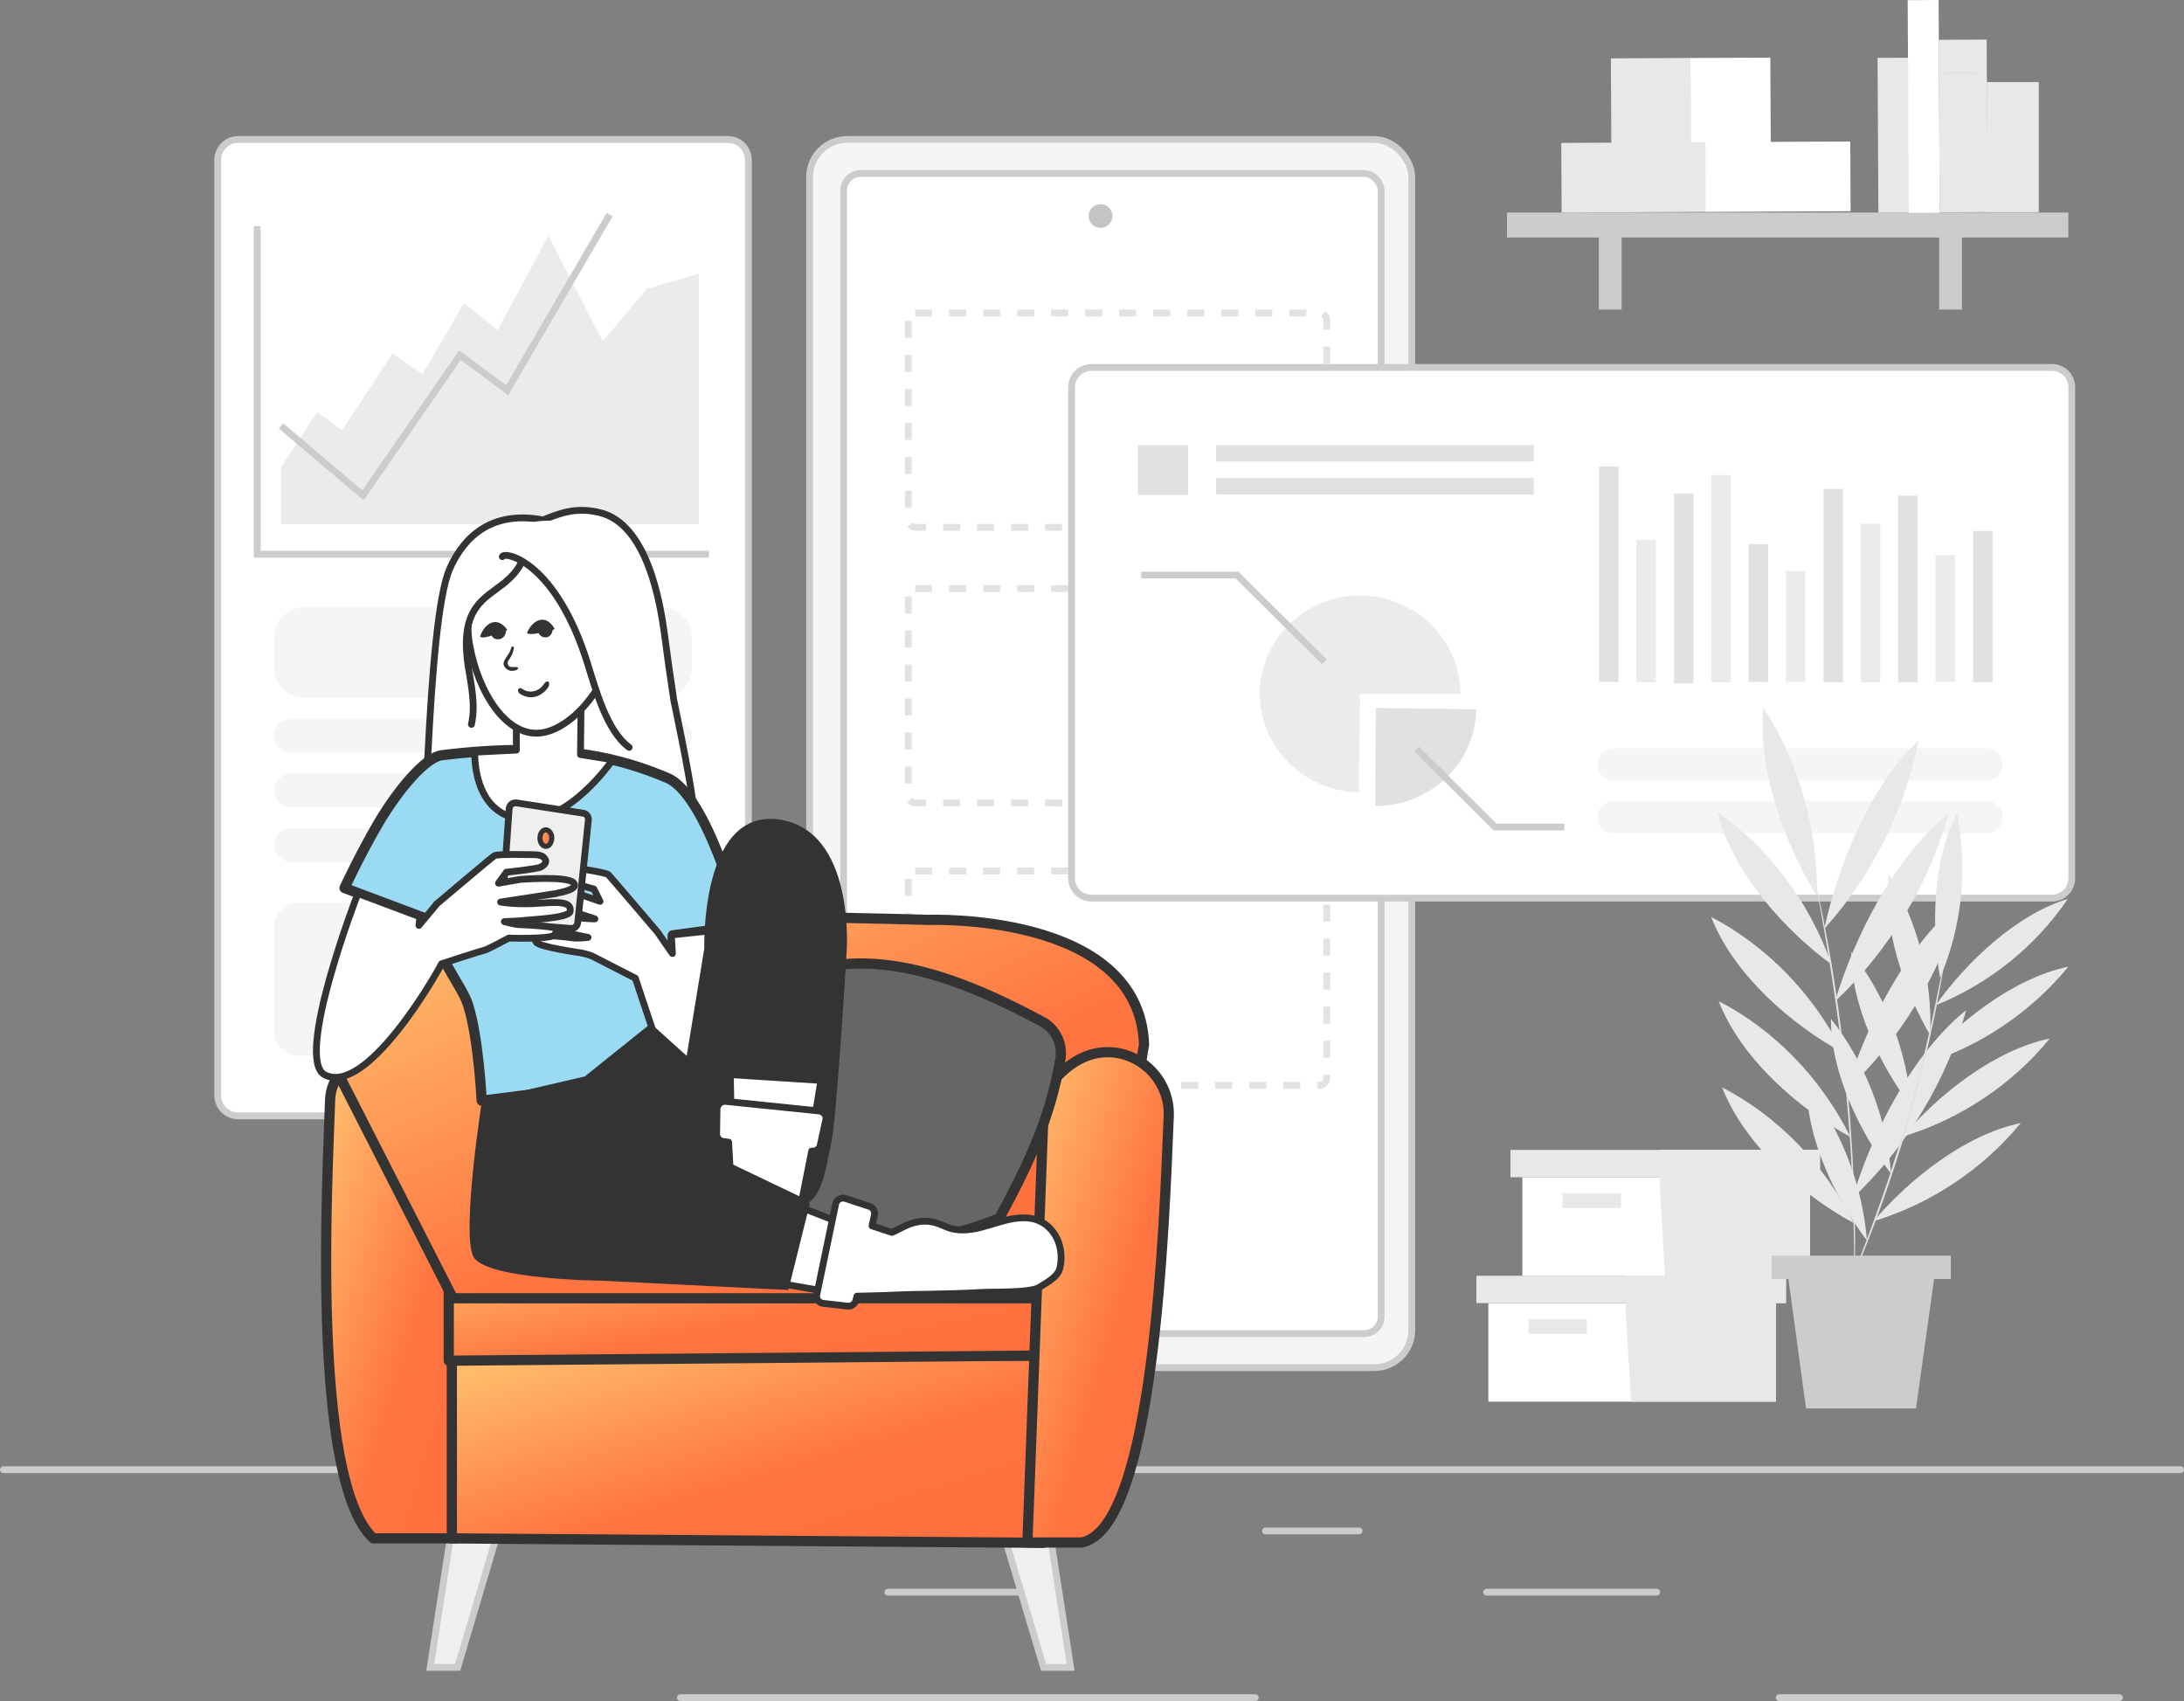 <svg width="642" height="500" viewBox="0 0 642 500" fill="none" xmlns="http://www.w3.org/2000/svg">
<rect x="0" y="0" width="642" height="500" fill="#808080" stroke="none"/>
<path d="M1 432H641" stroke="#CCCCCC" stroke-width="2" stroke-linecap="round" stroke-linejoin="round"/>
<path d="M437 468H487" stroke="#CCCCCC" stroke-width="2" stroke-linecap="round" stroke-linejoin="round"/>
<path d="M261 468H311" stroke="#CCCCCC" stroke-width="2" stroke-linecap="round" stroke-linejoin="round"/>
<path d="M372 450H399.5" stroke="#CCCCCC" stroke-width="2" stroke-linecap="round" stroke-linejoin="round"/>
<path d="M523 499H623" stroke="#CCCCCC" stroke-width="2" stroke-linecap="round" stroke-linejoin="round"/>
<path d="M200 499H369" stroke="#CCCCCC" stroke-width="2" stroke-linecap="round" stroke-linejoin="round"/>
<path d="M214 328H70C66.7 328 64 325.3 64 322V47C64 43.7 66.7 41 70 41H214C217.3 41 220 43.7 220 47V322C220 325.3 217.3 328 214 328Z" fill="white" stroke="#CCCCCC" stroke-width="2" stroke-miterlimit="10"/>
<path d="M82.6 154.1C82.6 150.9 82.6 137.3 82.6 137.3L93.3 121.1L100.5 126.5L115.4 103.9L124.2 110L136.4 89.1L146.3 97L161.2 69.3L177.2 100.3L190.2 84.8L205.4 80.5V154.1H82.6Z" fill="#EBEBEB"/>
<path d="M75.6 66.5V162.9H208.4" stroke="#CCCCCC" stroke-width="2" stroke-miterlimit="10"/>
<path d="M82.6 125.2L106.7 145.6L135.2 104.4L149.1 114.7L179.2 63.1" stroke="#CCCCCC" stroke-width="2" stroke-miterlimit="10"/>
<path d="M194.6 205.1H89.4C84.6 205.1 80.6 201.2 80.6 196.3V187.3C80.6 182.5 84.5 178.5 89.4 178.5H194.6C199.4 178.5 203.4 182.4 203.4 187.3V196.3C203.4 201.1 199.4 205.1 194.6 205.1Z" fill="#F5F5F5"/>
<path d="M121 310.3H87.7C83.8 310.3 80.6 307.1 80.6 303.2V272.4C80.6 268.5 83.8 265.3 87.7 265.3H121C124.9 265.3 128.1 268.5 128.1 272.4V303.2C128.1 307.1 124.9 310.3 121 310.3Z" fill="#F5F5F5"/>
<path d="M198.5 221.2H85.5C82.8 221.2 80.6 219 80.6 216.3C80.6 213.6 82.8 211.4 85.5 211.4H198.5C201.2 211.4 203.4 213.6 203.4 216.3C203.4 219 201.2 221.2 198.5 221.2Z" fill="#F5F5F5"/>
<path d="M198.5 237.2H85.5C82.8 237.2 80.6 235 80.6 232.3C80.6 229.6 82.8 227.4 85.5 227.4H198.5C201.2 227.4 203.4 229.6 203.4 232.3C203.4 235.1 201.2 237.2 198.5 237.2Z" fill="#F5F5F5"/>
<path d="M198.5 253.3H85.5C82.8 253.3 80.6 251.1 80.6 248.4C80.6 245.7 82.8 243.5 85.5 243.5H198.5C201.2 243.5 203.4 245.7 203.4 248.4C203.4 251.2 201.2 253.3 198.5 253.3Z" fill="#F5F5F5"/>
<path d="M153.3 265.3H142V310.5H153.3V265.3Z" fill="#F5F5F5"/>
<path d="M170 275.2H158.7V310.6H170V275.2Z" fill="#F5F5F5"/>
<path d="M186.9 283.2H175.6V310.5H186.9V283.2Z" fill="#F5F5F5"/>
<path d="M202.5 294.3H191.2V310.5H202.5V294.3Z" fill="#F5F5F5"/>
<rect x="238" y="41" width="177" height="361" rx="11" fill="#F5F5F5" stroke="#CCCCCC" stroke-width="2"/>
<rect x="248" y="51" width="158" height="341" rx="5" fill="white" stroke="#CCCCCC" stroke-width="2"/>
<rect x="267" y="92" width="123" height="63" rx="2" stroke="#E2E2E2" stroke-width="2" stroke-dasharray="5 5"/>
<rect x="267" y="173" width="123" height="63" rx="2" stroke="#E2E2E2" stroke-width="2" stroke-dasharray="5 5"/>
<rect x="267" y="256" width="123" height="63" rx="2" stroke="#E2E2E2" stroke-width="2" stroke-dasharray="5 5"/>
<path d="M561.017 16.97L551.923 17.018L552.16 62.506L561.254 62.459L561.017 16.97Z" fill="#E8E8E8"/>
<path d="M497.008 17.033L473.522 17.155L473.653 42.259L497.138 42.136L497.008 17.033Z" fill="#E8E8E8"/>
<path d="M520.394 16.932L496.908 17.055L497.039 42.159L520.525 42.036L520.394 16.932Z" fill="white"/>
<path d="M501.517 41.786L458.943 42.009L459.049 62.494L501.624 62.271L501.517 41.786Z" fill="#E8E8E8"/>
<path d="M543.892 41.585L501.318 41.807L501.425 62.292L543.999 62.07L543.892 41.585Z" fill="white"/>
<path d="M608 62.482H443V69.812H608V62.482Z" fill="#CCCCCC"/>
<path d="M476.68 65.996H469.984V91H476.68V65.996Z" fill="#CCCCCC"/>
<path d="M576.719 65.996H570.023V91H576.719V65.996Z" fill="#CCCCCC"/>
<path d="M569.868 -3.05425e-05L560.773 0.047L561.099 62.606L570.194 62.559L569.868 -3.05425e-05Z" fill="white"/>
<path d="M583.99 11.635L569.898 11.709L570.163 62.419L584.255 62.345L583.99 11.635Z" fill="#E8E8E8"/>
<path d="M583.915 21.412C583.915 21.512 580.717 21.613 576.919 21.613C573.021 21.613 569.923 21.512 569.923 21.412C569.923 21.311 573.021 21.211 576.919 21.211C580.717 21.211 583.915 21.311 583.915 21.412Z" fill="#E1E1E1"/>
<path d="M599.305 24.123H584.015V62.382H599.305V24.123Z" fill="#E8E8E8"/>
<path d="M437.503 383.027V412H477.705H522.022V383.027H437.503Z" fill="white"/>
<path d="M434 375V383.027H525V375H477.705H434Z" fill="#E8E8E8"/>
<path d="M479.456 412H522.022V383.027H525V375H477.704V382.289L479.456 412Z" fill="#E8E8E8"/>
<path d="M466.494 387.733H449.327V392.07H466.494V387.733Z" fill="#E8E8E8"/>
<path d="M447.503 346.027V375H487.705H532.022V346.027H447.503Z" fill="white"/>
<path d="M444 338V346.027H535V338H487.705H444Z" fill="#E8E8E8"/>
<path d="M489.456 375H532.022V346.027H535V338H487.704V345.289L489.456 375Z" fill="#E8E8E8"/>
<path d="M476.494 350.733H459.327V355.07H476.494V350.733Z" fill="#E8E8E8"/>
<path d="M603.178 108H320.822C317.62 108 315 110.611 315 113.803V258.197C315 261.389 317.62 264 320.822 264H603.178C606.38 264 609 261.389 609 258.197V113.803C609 110.515 606.38 108 603.178 108Z" fill="white" stroke="#CCCCCC" stroke-width="2" stroke-miterlimit="10"/>
<path d="M475.778 137.111H470.053V200.459H475.778V137.111Z" fill="#E1E1E1"/>
<path d="M497.804 145.042H492.079V200.846H497.804V145.042Z" fill="#E1E1E1"/>
<path d="M519.733 159.936H514.008V200.459H519.733V159.936Z" fill="#E1E1E1"/>
<path d="M541.758 143.688H536.034V200.555H541.758V143.688Z" fill="#E1E1E1"/>
<path d="M563.687 145.719H557.962V200.555H563.687V145.719Z" fill="#E1E1E1"/>
<path d="M585.713 156.067H579.988V200.556H585.713V156.067Z" fill="#E1E1E1"/>
<path d="M486.743 158.678H481.018V200.555H486.743V158.678Z" fill="#EBEBEB"/>
<path d="M508.768 139.626H503.044V200.556H508.768V139.626Z" fill="#EBEBEB"/>
<path d="M530.697 167.866H524.972V200.459H530.697V167.866Z" fill="#EBEBEB"/>
<path d="M552.723 153.939H546.998V200.555H552.723V153.939Z" fill="#EBEBEB"/>
<path d="M574.651 163.127H568.927V200.459H574.651V163.127Z" fill="#EBEBEB"/>
<path d="M404.461 208.099L433.958 208.486C433.764 224.154 420.471 236.92 404.461 236.92C404.364 236.92 404.364 236.92 404.267 236.92L404.461 208.099Z" fill="#E1E1E1"/>
<path d="M399.804 203.94L399.416 232.858C383.406 232.665 370.307 219.705 370.307 203.94C370.307 188.079 383.6 175.023 399.804 175.023C416.008 175.023 429.301 188.079 429.301 203.94H399.804Z" fill="#EBEBEB"/>
<path d="M349.251 130.824H334.503V145.525H349.251V130.824Z" fill="#E1E1E1"/>
<path d="M450.842 130.824H357.499V135.66H450.842V130.824Z" fill="#E1E1E1"/>
<path d="M450.842 140.496H357.499V145.332H450.842V140.496Z" fill="#E1E1E1"/>
<path d="M335.473 169.027H363.612L389.325 194.559" stroke="#CCCCCC" stroke-width="2" stroke-miterlimit="10"/>
<path d="M416.493 220.188L439.489 243.11H459.865" stroke="#CCCCCC" stroke-width="2" stroke-miterlimit="10"/>
<path d="M583.966 229.376H474.323C471.703 229.376 469.568 227.249 469.568 224.637C469.568 222.026 471.703 219.898 474.323 219.898H583.966C586.586 219.898 588.721 222.026 588.721 224.637C588.624 227.345 586.586 229.376 583.966 229.376Z" fill="#F5F5F5"/>
<path d="M583.966 244.947H474.323C471.703 244.947 469.568 242.82 469.568 240.208C469.568 237.597 471.703 235.469 474.323 235.469H583.966C586.586 235.469 588.721 237.597 588.721 240.208C588.624 242.916 586.586 244.947 583.966 244.947Z" fill="#F5F5F5"/>
<path d="M544.966 359.543C529.868 351.375 512.809 336.569 506.241 319.637C522.533 328.06 536.351 342.185 544.966 359.543Z" fill="#E8E8E8"/>
<path d="M543.942 334.187C528.845 326.018 511.786 311.213 505.218 294.28C521.595 302.704 535.327 316.914 543.942 334.187Z" fill="#E8E8E8"/>
<path d="M541.725 309.426C526.627 301.257 509.568 286.452 503 269.519C519.292 278.028 533.11 292.153 541.725 309.426Z" fill="#E8E8E8"/>
<path d="M538.398 283.474C524.324 273.263 509.227 256.16 504.706 238.547C519.889 249.183 531.916 265.095 538.398 283.474Z" fill="#E8E8E8"/>
<path d="M534.133 263.393C524.665 248.247 516.562 226.209 518.353 208C528.845 224.082 534.389 243.822 534.133 263.393Z" fill="#E8E8E8"/>
<path d="M536.266 273.008C540.275 254.118 549.998 230.719 563.987 217.615C560.063 237.866 550.169 257.607 536.266 273.008Z" fill="#E8E8E8"/>
<path d="M539.422 294.365C545.136 275.05 557.249 251.565 572.858 239.057C567.058 259.904 555.201 279.56 539.422 294.365Z" fill="#E8E8E8"/>
<path d="M542.833 320.402C548.548 301.087 560.66 277.603 576.27 265.095C570.555 285.941 558.613 305.597 542.833 320.402Z" fill="#E8E8E8"/>
<path d="M544.539 352.226C550.254 332.91 562.366 309.426 577.976 296.918C572.261 317.68 560.319 337.335 544.539 352.226Z" fill="#E8E8E8"/>
<path d="M533.707 259.649C533.707 259.649 533.707 259.734 533.792 259.989C533.877 260.245 533.877 260.5 534.048 260.925C534.219 261.776 534.474 262.967 534.816 264.414C535.498 267.477 536.351 271.902 537.375 277.433C538.398 282.963 539.422 289.515 540.445 296.833C541.469 304.15 542.407 312.234 543.175 320.743C543.942 329.252 544.454 337.335 544.795 344.738C545.137 352.141 545.307 358.777 545.307 364.393C545.307 370.009 545.307 374.519 545.222 377.582C545.137 379.114 545.136 380.305 545.136 381.156C545.136 381.496 545.137 381.837 545.051 382.092C545.051 382.262 545.051 382.432 545.051 382.432C545.051 382.432 545.051 382.347 545.051 382.092C545.051 381.837 545.051 381.496 545.051 381.156C545.051 380.305 545.051 379.114 545.051 377.582C545.051 374.434 545.051 369.924 544.966 364.393C544.881 358.777 544.71 352.141 544.369 344.823C544.028 337.42 543.431 329.337 542.663 320.913C541.895 312.404 540.957 304.406 539.933 297.088C538.91 289.77 537.886 283.219 536.948 277.688C536.01 272.157 535.242 267.732 534.645 264.669C534.389 263.138 534.133 261.946 533.963 261.096C533.877 260.755 533.877 260.415 533.792 260.16C533.707 259.734 533.707 259.649 533.707 259.649Z" fill="#E1E1E1"/>
<path d="M548.804 364.649C539.592 352.481 530.977 334.612 531.148 319.126C541.213 331.974 547.44 348.141 548.804 364.649Z" fill="#E8E8E8"/>
<path d="M555.884 344.993C546.672 332.825 538.057 314.957 538.227 299.471C548.292 312.319 554.604 328.486 555.884 344.993Z" fill="#E8E8E8"/>
<path d="M561.855 325.338C552.643 313.17 544.028 295.301 544.198 279.815C554.263 292.663 560.575 308.83 561.855 325.338Z" fill="#E8E8E8"/>
<path d="M567.399 304.321C559.637 291.047 553.24 272.157 555.202 256.926C563.731 270.966 568.081 287.813 567.399 304.321Z" fill="#E8E8E8"/>
<path d="M570.299 287.388C567.655 272.157 568.167 252.246 575.331 239.143C578.487 255.395 576.696 272.582 570.299 287.388Z" fill="#E8E8E8"/>
<path d="M569.02 295.471C578.061 282.708 592.817 268.753 607.829 264.244C598.447 278.113 584.629 289.26 569.02 295.471Z" fill="#E8E8E8"/>
<path d="M564.755 313C575.246 300.577 591.879 287.473 608 284.155C596.997 297.599 581.643 307.894 564.755 313Z" fill="#E8E8E8"/>
<path d="M559.296 334.102C569.787 321.679 586.42 308.575 602.541 305.257C591.538 318.786 576.184 328.996 559.296 334.102Z" fill="#E8E8E8"/>
<path d="M550.766 358.948C561.258 346.525 577.89 333.421 594.011 330.102C583.008 343.547 567.655 353.842 550.766 358.948Z" fill="#E8E8E8"/>
<path d="M571.237 284.325C571.237 284.325 571.237 284.41 571.237 284.58C571.237 284.75 571.152 285.005 571.152 285.346C571.067 286.026 570.896 287.048 570.64 288.324C570.214 290.877 569.531 294.535 568.593 299.045C566.716 308.065 563.816 320.573 559.722 334.102C557.675 340.824 555.543 347.205 553.496 352.991C551.448 358.777 549.487 363.883 547.695 368.222C545.989 372.477 544.539 375.965 543.431 378.348C542.919 379.454 542.492 380.39 542.236 381.071C542.066 381.326 541.981 381.581 541.895 381.751C541.81 381.922 541.81 382.007 541.725 382.007C541.725 382.007 541.725 381.922 541.81 381.751C541.895 381.581 541.981 381.326 542.066 381.071C542.322 380.39 542.748 379.454 543.175 378.348C544.198 375.965 545.563 372.477 547.269 368.222C548.975 363.883 550.851 358.777 552.898 352.991C554.946 347.205 556.993 340.824 559.04 334.102C563.134 320.573 566.119 308.15 568.081 299.13C569.02 294.62 569.787 290.962 570.299 288.409C570.555 287.218 570.725 286.197 570.896 285.516C570.981 285.176 570.981 285.005 571.067 284.75C571.152 284.41 571.237 284.325 571.237 284.325Z" fill="#E1E1E1"/>
<path d="M563.219 414H530.892L524.836 369.499H569.446L563.219 414Z" fill="#CCCCCC"/>
<path d="M573.455 369.073H520.827V375.965H573.455V369.073Z" fill="#CCCCCC"/>
<circle cx="323.5" cy="63.5" r="3.5" fill="#C4C4C4"/>
<path d="M133.53 444.525L126.472 490.1H134.538L148.049 444.525H133.53Z" fill="#EFEFEF" stroke="#CCCCCC" stroke-width="2"/>
<path d="M307.661 444.525L314.719 490.1H306.754L293.142 444.525H307.661Z" fill="#EFEFEF" stroke="#CCCCCC" stroke-width="2"/>
<path d="M97.03 323.43C96.425 343.999 91.081 434.846 109.735 452.188H132.824C138.874 452.188 138.572 449.365 138.269 443.315L133.833 325.447C133.732 323.228 132.925 321.01 131.514 319.195C128.489 315.465 122.338 309.617 113.969 310.222C108.222 310.625 104.088 312.541 101.366 314.456C98.543 316.473 97.131 319.901 97.03 323.43Z" fill="url(#paint0_linear)" stroke="#333333" stroke-width="3" stroke-miterlimit="10" stroke-linecap="round" stroke-linejoin="round"/>
<path d="M306.653 453.499L132.824 452.188V398.447H306.653V453.499Z" fill="url(#paint1_linear)" stroke="#333333" stroke-width="3" stroke-miterlimit="10" stroke-linecap="round" stroke-linejoin="round"/>
<path d="M305.947 398.447L131.917 399.959V367.694L306.653 364.467L305.947 398.447Z" fill="url(#paint2_linear)" stroke="#333333" stroke-width="3" stroke-miterlimit="10" stroke-linecap="round" stroke-linejoin="round"/>
<path d="M100.357 317.381C100.357 317.381 101.668 272.713 150.873 270.394C200.077 268.075 273.077 270.394 273.077 270.394C273.077 270.394 334.885 268.075 336.297 306.995L323.995 381.608H133.127L100.357 317.381Z" fill="url(#paint3_linear)" stroke="#333333" stroke-width="3" stroke-miterlimit="10" stroke-linecap="round" stroke-linejoin="round"/>
<path d="M343.556 328.169C342.246 359.023 339.422 449.365 317.946 453.398H302.015L306.955 321.414C306.955 321.414 314.316 308.508 326.617 309.314C326.718 309.314 326.819 309.314 327.02 309.314C336.7 310.222 343.96 318.49 343.556 328.169Z" fill="url(#paint4_linear)" stroke="#333333" stroke-width="3" stroke-miterlimit="10" stroke-linecap="round" stroke-linejoin="round"/>
<g opacity="0.2">
<g opacity="0.2">
<g opacity="0.2">
<g opacity="0.2">
<g opacity="0.2">
<g opacity="0.2">
<g opacity="0.2">
<g opacity="0.2">
<g opacity="0.2">
<path opacity="0.2" d="M131.917 399.959C171.845 408.63 190.801 407.925 227.906 408.63C261.179 409.235 297.78 403.186 303.124 399.657L131.917 399.959Z" fill="black"/>
</g>
</g>
</g>
</g>
</g>
</g>
</g>
</g>
</g>
<path d="M230.628 357.611C231.031 336.437 233.048 315.364 236.779 294.492C237.384 291.367 238.089 287.938 240.509 285.821C242.627 284.006 245.551 283.603 248.273 283.401C268.036 281.788 288.302 290.661 306.25 300.24C310.283 302.357 312.501 306.894 311.694 311.432C308.67 328.673 302.62 341.68 293.747 358.115C273.682 366.282 251.197 368.299 230.023 363.762" fill="#666666"/>
<path d="M230.628 357.611C231.031 336.437 233.048 315.364 236.779 294.492C237.384 291.367 238.089 287.938 240.509 285.821C242.627 284.006 245.551 283.603 248.273 283.401C268.036 281.788 288.302 290.661 306.25 300.24C310.283 302.357 312.501 306.894 311.694 311.432C308.67 328.673 302.62 341.68 293.747 358.115C273.682 366.282 251.197 368.299 230.023 363.762" stroke="#333333" stroke-width="3" stroke-miterlimit="10" stroke-linecap="round" stroke-linejoin="round"/>
<path d="M198.06 205.763C196.548 195.781 196.649 196.084 195.338 186.505C194.128 177.632 190.397 153.836 176.08 150.61C169.526 149.097 165.089 150.61 159.645 152.828C142.1 149.501 135.042 160.794 132.219 167.146C128.791 174.809 126.976 198.201 125.766 222.198C125.766 222.602 125.665 223.005 125.565 223.307L124.254 226.836C122.54 231.575 121.531 236.516 121.229 241.557L119.414 274.831C119.313 277.15 121.128 279.066 123.548 279.166C132.925 279.57 154.402 278.461 158.636 277.049C175.878 271.201 189.389 258.295 195.943 242.062C196.346 240.952 202.497 240.448 203.606 240.045C205.32 239.339 198.363 207.578 198.06 205.763Z" fill="white" stroke="#333333" stroke-width="2" stroke-linecap="round" stroke-linejoin="round"/>
<path d="M196.145 228.651C184.045 223.61 165.896 217.56 129.799 221.997C125.161 222.602 117.196 231.777 111.045 242.263C105.601 251.64 101.265 261.017 101.265 261.017L126.775 270.596C128.186 281.486 135.748 289.552 137.563 295.299C140.689 304.979 141.596 323.531 141.596 323.531L196.951 316.574L197.758 274.932L217.823 272.209C217.823 270.697 207.74 233.39 196.145 228.651Z" fill="#9ADAF3" stroke="#333333" stroke-width="3" stroke-miterlimit="10" stroke-linecap="round" stroke-linejoin="round"/>
<path d="M226.192 351.259L260.373 364.669L247.366 380.398L218.327 375.357L226.192 351.259Z" fill="white" stroke="#333333" stroke-width="2" stroke-miterlimit="10" stroke-linecap="round" stroke-linejoin="round"/>
<path d="M141.697 323.43C141.697 323.43 135.547 362.552 139.177 369.408C142.706 376.164 177.29 376.466 177.29 376.466L231.737 379.188L238.089 353.679C238.089 353.679 198.464 335.328 194.733 333.211C191.002 331.093 182.13 327.363 182.13 327.363L172.047 316.372L141.697 323.43Z" fill="#333333"/>
<path d="M217.016 272.713L197.355 274.831L197.657 280.276L193.321 274.024C193.321 274.024 179.508 257.791 178.802 257.085C178.096 256.379 167.308 254.867 167.308 254.867C167.308 254.867 165.291 254.463 164.283 255.27C163.275 256.177 163.476 257.186 164.888 258.194C165.997 259.001 174.567 261.32 174.567 261.32L176.382 264.95L170.333 262.832C170.333 262.832 156.721 259.404 154.704 261.219C152.687 263.034 159.04 264.95 159.04 264.95L174.87 270.092C174.87 270.092 170.03 270.193 162.871 268.378C155.712 266.563 154.301 267.369 154.2 269.386C154.099 271.403 165.493 273.722 166.602 274.125C167.711 274.528 172.853 275.537 172.853 275.537C172.853 275.537 169.627 275.94 168.013 275.637C166.4 275.335 159.04 274.73 158.132 274.932C157.225 275.133 156.821 275.537 157.628 276.948C158.435 278.36 170.736 280.074 170.736 280.074C170.736 280.074 173.357 280.578 174.567 281.284C175.777 281.889 186.768 287.535 186.768 287.535C186.768 287.535 189.389 295.501 190.902 299.937C194.733 311.734 200.884 325.043 208.042 324.136C216.613 323.128 222.763 312.742 222.461 306.188C222.058 300.34 217.016 272.713 217.016 272.713Z" fill="white" stroke="#333333" stroke-width="2" stroke-miterlimit="10" stroke-linecap="round" stroke-linejoin="round"/>
<path d="M197.758 335.429L207.034 278.763C207.034 278.763 205.824 237.927 228.712 240.851C251.6 243.775 248.878 279.67 248.878 279.67C248.878 279.67 245.954 328.875 244.341 336.034C242.728 343.193 241.921 351.057 237.182 353.88L216.411 350.654L197.758 335.429Z" fill="#333333"/>
<path d="M215.605 251.136L210.059 264.546L213.487 315.767C213.487 315.767 243.03 318.288 242.728 317.481C242.425 316.675 248.072 291.972 248.072 291.972C248.072 291.972 249.886 259.202 241.114 252.951C232.443 246.7 215.605 251.136 215.605 251.136Z" fill="#333333"/>
<path d="M214.697 315.868L215.101 340.269L235.77 351.561L241.316 317.582L214.697 315.868Z" fill="white" stroke="#333333" stroke-width="2" stroke-miterlimit="10" stroke-linecap="round" stroke-linejoin="round"/>
<path d="M171.946 316.372L191.305 300.845L204.715 312.944L197.254 337.042L177.491 329.682L171.946 316.372Z" fill="#333333"/>
<path d="M307.056 359.729C305.544 358.72 303.83 358.115 302.015 358.015C294.554 357.41 287.596 362.854 280.135 361.241C278.118 360.838 276.304 359.628 274.287 359.224C271.363 358.519 268.237 359.224 265.515 360.636C262.793 362.048 262.188 362.249 262.188 362.249L256.339 360.334L257.045 357.107C257.247 355.998 256.642 354.889 255.533 354.586L248.475 352.267C247.265 351.864 245.853 352.671 245.652 353.881L240.106 380.499C239.804 381.81 240.711 383.02 242.022 383.121L249.181 383.927C250.29 384.028 251.298 383.323 251.601 382.213L251.903 381.003L259.868 380.802C272.573 380.197 275.799 380.6 288.504 379.894C291.63 379.693 302.922 380.096 305.544 378.382C307.863 376.869 310.989 375.357 311.594 372.635C312.602 367.997 311.291 362.653 307.056 359.729Z" fill="white" stroke="#333333" stroke-width="2" stroke-miterlimit="10" stroke-linecap="round" stroke-linejoin="round"/>
<path d="M240.812 326.556L213.286 323.733C211.975 323.632 210.866 324.64 210.765 325.951L210.664 333.311C210.664 334.421 211.471 335.429 212.681 335.53L214.193 335.731L214.596 342.991L235.67 353.074L238.594 338.353H238.694C239.804 338.454 240.913 337.748 241.114 336.639L242.728 329.278C243.131 327.968 242.123 326.758 240.812 326.556Z" fill="white" stroke="#333333" stroke-width="2" stroke-miterlimit="10" stroke-linecap="round" stroke-linejoin="round"/>
<path d="M151.78 205.461V220.484L139.58 221.089C139.58 221.089 138.672 238.734 152.788 240.751C166.904 242.767 180.113 223.307 180.113 223.307L170.635 221.795L170.938 196.285L151.78 205.461Z" fill="white" stroke="#333333" stroke-width="2" stroke-linecap="round" stroke-linejoin="round"/>
<path d="M180.516 182.371C182.936 195.983 170.433 213.426 159.645 215.342C148.856 217.258 140.487 203.242 138.067 189.631C135.648 176.019 142.504 163.415 153.393 161.499C164.283 159.584 178.197 168.759 180.516 182.371Z" fill="white" stroke="#333333" stroke-width="2" stroke-linecap="round" stroke-linejoin="round"/>
<path d="M142.806 175.615C146.739 171.078 151.881 163.415 157.426 165.936C163.174 168.557 166.501 179.447 169.022 184.892C171.845 191.042 173.156 200.318 176.08 206.469C176.987 208.385 179.508 207.376 181.525 208.284C183.642 209.292 186.263 208.486 188.078 207.074C192.313 203.646 192.918 197.294 191.809 191.95C190.801 186.807 188.381 181.766 188.381 176.422C188.381 171.885 184.953 168.053 182.13 164.827C177.794 159.785 172.45 155.248 165.997 153.635C159.746 152.122 152.889 153.635 147.545 157.265C144.117 159.584 141.193 162.609 138.975 166.138C136.656 169.868 136.152 173.196 135.244 177.43C134.942 179.044 132.219 187.513 135.446 187.211C136.857 187.11 137.866 183.278 138.572 182.068C139.781 179.749 141.193 177.632 142.806 175.615Z" fill="white"/>
<path d="M184.953 219.678C178.399 214.939 175.072 202.537 172.853 195.479C163.577 165.23 148.453 161.903 147.646 163.617" stroke="#333333" stroke-width="2" stroke-linecap="round" stroke-linejoin="round"/>
<path d="M172.954 241.053L169.828 271.201C169.728 272.209 168.82 273.016 167.812 272.915L149.159 271.403C148.15 271.302 147.344 270.394 147.444 269.386L149.663 237.726C149.764 236.617 150.772 235.81 151.881 236.012L171.442 239.037C172.349 239.137 173.055 240.045 172.954 241.053Z" fill="#EFEFEF" stroke="#333333" stroke-width="2" stroke-linecap="round" stroke-linejoin="round"/>
<path d="M168.619 259.505C166.904 257.387 152.889 258.497 152.889 258.497L146.537 259.606L148.856 256.379C148.856 256.379 157.729 255.472 158.939 254.867C160.451 254.06 160.855 253.153 159.947 252.144C159.141 251.136 157.023 251.237 157.023 251.237C157.023 251.237 146.134 250.934 145.327 251.539C144.52 252.044 128.186 265.857 128.186 265.857V265.958L123.145 272.008L123.447 269.487L105.197 262.631C105.197 262.631 86.342 311.331 95.518 315.969C107.617 322.019 127.581 287.636 129.799 283.3C131.816 282.595 141.294 279.57 142.504 279.267C143.815 278.864 149.562 275.738 149.562 275.738C149.562 275.738 161.863 276.142 162.972 274.831C163.98 273.52 163.678 273.117 162.77 272.713C161.964 272.31 154.603 271.806 152.99 271.806C151.377 271.806 148.251 270.898 148.251 270.898C148.251 270.898 153.494 270.697 154.603 270.495C155.813 270.294 167.409 269.89 167.61 267.874C167.812 265.857 166.602 264.849 159.241 265.454C151.881 266.059 147.142 265.151 147.142 265.151L163.577 262.631C163.779 262.429 170.333 261.622 168.619 259.505Z" fill="white" stroke="#333333" stroke-width="2" stroke-miterlimit="10" stroke-linecap="round" stroke-linejoin="round"/>
<path d="M158.838 245.49C159.141 244.28 160.149 243.574 161.056 244.078C161.964 244.582 162.468 245.893 162.065 247.204C161.762 248.414 160.754 249.119 159.846 248.615C158.939 248.111 158.536 246.8 158.838 245.49Z" fill="url(#paint5_linear)" stroke="#333333" stroke-width="1.5" stroke-miterlimit="10" stroke-linecap="round" stroke-linejoin="round"/>
<path fill-rule="evenodd" clip-rule="evenodd" d="M149.461 194.168C149.058 194.672 149.259 195.479 149.562 195.781C150.268 196.285 151.175 195.983 151.881 196.084C152.587 196.184 152.385 196.89 151.377 197.092C150.873 197.193 149.864 197.394 148.957 196.689C146.839 194.974 148.856 193.462 149.763 191.748C149.965 191.345 150.167 190.941 150.268 190.336C150.368 189.933 151.377 189.731 150.973 190.941C150.671 192.151 150.57 192.555 149.461 194.168Z" fill="#333333"/>
<path fill-rule="evenodd" clip-rule="evenodd" d="M152.688 203.847C152.284 203.444 152.083 202.839 152.486 202.436C153.091 201.73 153.897 203.142 155.41 203.242C156.015 203.343 156.62 203.242 157.124 203.142C158.132 202.839 158.838 202.335 159.544 201.528C159.947 201.024 160.149 200.52 160.754 200.318C161.359 200.117 161.56 200.722 161.359 201.629C160.451 203.444 156.922 206.671 152.688 203.847Z" fill="#333333"/>
<path fill-rule="evenodd" clip-rule="evenodd" d="M144.52 186.807C145.226 188.521 148.554 188.421 148.755 185.396C148.755 185.295 149.159 185.295 149.159 185.194C146.134 180.858 142.504 183.177 141.193 186.908C140.79 187.715 143.311 187.311 144.52 186.807Z" fill="#333333"/>
<path fill-rule="evenodd" clip-rule="evenodd" d="M158.334 186.102C159.04 187.715 161.964 188.118 162.468 185.194C162.468 185.093 162.972 184.993 163.073 184.892C160.451 180.254 156.62 182.169 155.007 185.799C154.503 186.606 157.023 186.404 158.334 186.102Z" fill="#333333"/>
<path d="M153.393 165.028C152.385 167.448 150.368 169.566 148.352 171.28C145.428 173.599 142.101 175.515 139.983 178.539C136.555 183.278 136.757 189.731 137.563 195.479C138.471 201.226 139.882 207.175 138.572 212.922" stroke="#333333" stroke-width="2" stroke-linecap="round" stroke-linejoin="round"/>
<defs>
<linearGradient id="paint0_linear" x1="95.864" y1="304.631" x2="176.514" y2="329.732" gradientUnits="userSpaceOnUse">
<stop stop-color="#FFC671"/>
<stop offset="0.594" stop-color="#FF7541"/>
<stop offset="1" stop-color="#FF6F3D"/>
</linearGradient>
<linearGradient id="paint1_linear" x1="132.825" y1="396.296" x2="163.554" y2="497.116" gradientUnits="userSpaceOnUse">
<stop stop-color="#FFC671"/>
<stop offset="0.594" stop-color="#FF7541"/>
<stop offset="1" stop-color="#FF6F3D"/>
</linearGradient>
<linearGradient id="paint2_linear" x1="131.917" y1="363.081" x2="145.292" y2="431.502" gradientUnits="userSpaceOnUse">
<stop stop-color="#FFC671"/>
<stop offset="0.594" stop-color="#FF7541"/>
<stop offset="1" stop-color="#FF6F3D"/>
</linearGradient>
<linearGradient id="paint3_linear" x1="100.358" y1="264.979" x2="185.391" y2="450.701" gradientUnits="userSpaceOnUse">
<stop stop-color="#FFC671"/>
<stop offset="0.594" stop-color="#FF7541"/>
<stop offset="1" stop-color="#FF6F3D"/>
</linearGradient>
<linearGradient id="paint4_linear" x1="302.015" y1="303.648" x2="381.321" y2="327.409" gradientUnits="userSpaceOnUse">
<stop stop-color="#FFC671"/>
<stop offset="0.594" stop-color="#FF7541"/>
<stop offset="1" stop-color="#FF6F3D"/>
</linearGradient>
<linearGradient id="paint5_linear" x1="158.748" y1="245.5" x2="162.128" y2="247.207" gradientUnits="userSpaceOnUse">
<stop stop-color="#FFA363"/>
<stop offset="0.913" stop-color="#FF7743"/>
</linearGradient>
</defs>
</svg>
